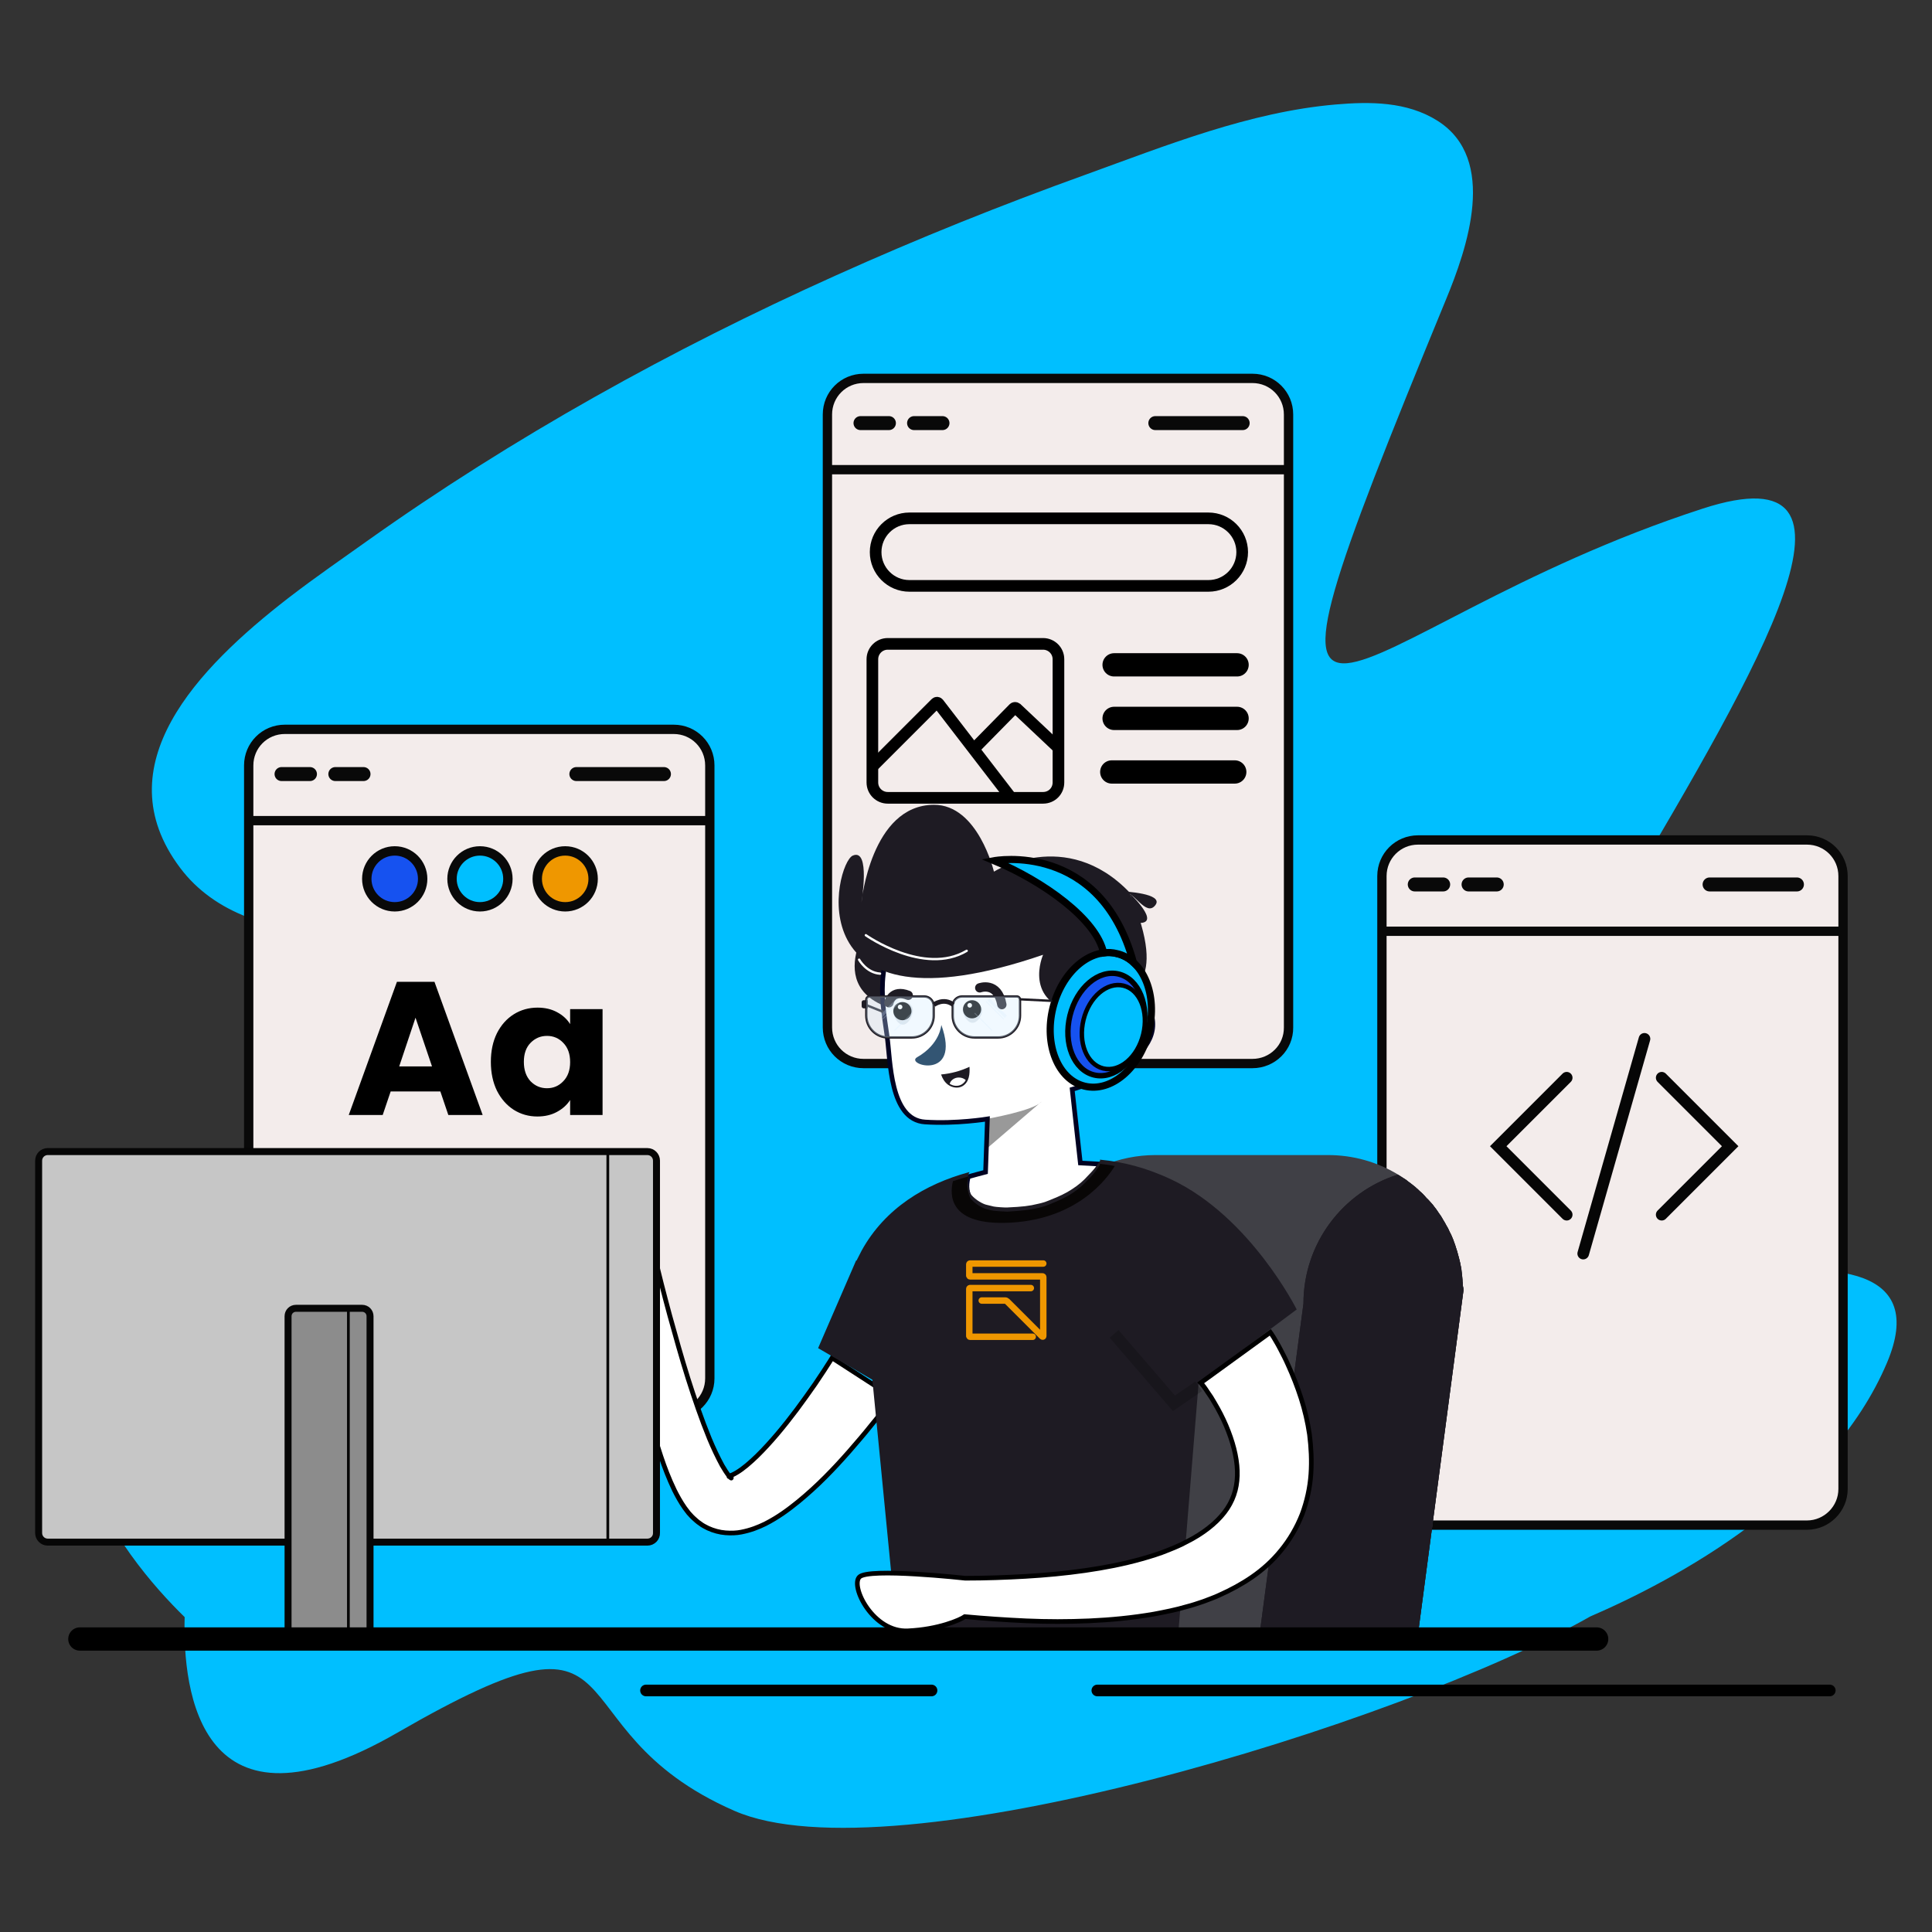 <svg width="600" height="600" viewBox="0 0 600 600" fill="none" xmlns="http://www.w3.org/2000/svg">
<rect x="0" y="0" width="600" height="600" fill="#333333" stroke="none"/>
<path fill-rule="evenodd" clip-rule="evenodd" d="M472.204 413.755C367.043 430.968 644.12 120.549 528.834 157.941C413.548 195.333 376.156 270.19 448.987 93.21C455.641 77.154 465.26 49.454 446.456 37.52C436.981 31.517 425.482 31.517 414.705 32.458C388.09 34.772 362.342 45.114 337.39 54.155C311.064 63.63 285.099 74.044 259.568 85.544C208.579 108.471 159.398 135.738 113.834 168.139C106.963 173.057 98.284 178.988 89.46 185.786C61.47 207.484 32.106 237.716 55.901 269.466C77.454 298.252 128.009 290.368 157.518 284.293C282.134 258.762 129.022 338.32 54.672 389.381C-5.864 430.968 38.688 483.982 57.348 502.208C56.697 525.28 62.049 573.521 123.453 538.081C202.287 492.589 168.945 536.562 228.107 562.382C276.999 583.718 434.739 535.55 493.901 501.991C520.083 490.708 568.396 464.961 586.043 423.157C610.778 364.574 472.204 413.755 472.204 413.755Z" fill="#00BFFF"/>
<path fill-rule="evenodd" clip-rule="evenodd" d="M561.163 473.64H440.381C434.161 473.64 429.17 468.649 429.17 462.429V272.07C429.17 265.85 434.161 260.86 440.381 260.86H561.163C567.383 260.86 572.374 265.85 572.374 272.07V462.429C572.374 468.577 567.311 473.64 561.163 473.64Z" fill="#F3ECEB" stroke="#090909" stroke-width="2.893" stroke-miterlimit="10"/>
<path d="M429.46 289.211H572.88" stroke="#090909" stroke-width="2.893" stroke-miterlimit="10"/>
<path d="M439.368 274.674H448.192" stroke="#090909" stroke-width="4.34" stroke-miterlimit="10" stroke-linecap="round"/>
<path d="M456.075 274.674H464.826" stroke="#090909" stroke-width="4.34" stroke-miterlimit="10" stroke-linecap="round"/>
<path d="M530.931 274.674H558.053" stroke="#090909" stroke-width="4.34" stroke-miterlimit="10" stroke-linecap="round"/>
<path d="M491.684 389.309L510.706 322.625" stroke="#060606" stroke-width="3.616" stroke-miterlimit="10" stroke-linecap="round"/>
<path d="M486.549 377.231L465.286 355.967L486.549 334.704" stroke="#060606" stroke-width="3.616" stroke-miterlimit="10" stroke-linecap="round"/>
<path d="M516.058 377.231L537.321 355.967L516.058 334.704" stroke="#060606" stroke-width="3.616" stroke-miterlimit="10" stroke-linecap="round"/>
<path fill-rule="evenodd" clip-rule="evenodd" d="M388.958 330.292H268.175C261.955 330.292 256.965 325.301 256.965 319.081V128.722C256.965 122.502 261.955 117.512 268.175 117.512H388.958C395.178 117.512 400.168 122.502 400.168 128.722V319.081C400.24 325.301 395.178 330.292 388.958 330.292Z" fill="#F3ECEB" stroke="#090909" stroke-width="2.893" stroke-miterlimit="10"/>
<path d="M257.326 145.863H400.674" stroke="#090909" stroke-width="2.893" stroke-miterlimit="10"/>
<path d="M267.235 131.398H276.058" stroke="#090909" stroke-width="4.34" stroke-miterlimit="10" stroke-linecap="round"/>
<path d="M283.87 131.398H292.693" stroke="#090909" stroke-width="4.34" stroke-miterlimit="10" stroke-linecap="round"/>
<path d="M358.798 131.398H385.92" stroke="#090909" stroke-width="4.34" stroke-miterlimit="10" stroke-linecap="round"/>
<path d="M323.938 247.769H275.697C273.093 247.769 270.923 245.672 270.923 242.996V204.736C270.923 202.132 273.021 199.962 275.697 199.962H323.938C326.541 199.962 328.711 202.06 328.711 204.736V242.996C328.711 245.672 326.614 247.769 323.938 247.769Z" stroke="black" stroke-width="3.616" stroke-miterlimit="10"/>
<path d="M271.213 237.788L290.596 218.405C290.885 218.116 291.247 218.188 291.464 218.477L313.667 247.335" stroke="black" stroke-width="3.616" stroke-miterlimit="10"/>
<path d="M302.24 232.798L314.825 219.996C315.042 219.779 315.403 219.779 315.692 219.996L328.277 231.857" stroke="black" stroke-width="3.616" stroke-miterlimit="10"/>
<path d="M375.288 181.953H282.423C276.637 181.953 271.936 177.252 271.936 171.466C271.936 165.68 276.637 160.979 282.423 160.979H375.288C381.074 160.979 385.775 165.68 385.775 171.466C385.775 177.252 381.074 181.953 375.288 181.953Z" stroke="black" stroke-width="3.616" stroke-miterlimit="10"/>
<path d="M345.997 206.471H384.184" stroke="black" stroke-width="7.232" stroke-miterlimit="10" stroke-linecap="round"/>
<path d="M345.997 223.106H384.184" stroke="black" stroke-width="7.232" stroke-miterlimit="10" stroke-linecap="round"/>
<path d="M345.273 239.741H383.461" stroke="black" stroke-width="7.232" stroke-miterlimit="10" stroke-linecap="round"/>
<path fill-rule="evenodd" clip-rule="evenodd" d="M209.23 439.285H88.447C82.228 439.285 77.237 434.295 77.237 428.075V237.716C77.237 231.496 82.228 226.505 88.447 226.505H209.23C215.45 226.505 220.44 231.496 220.44 237.716V428.075C220.44 434.295 215.378 439.285 209.23 439.285Z" fill="#F3ECEB" stroke="#090909" stroke-width="2.893" stroke-miterlimit="10"/>
<path d="M77.526 254.857H220.947" stroke="#090909" stroke-width="2.893" stroke-miterlimit="10"/>
<path d="M87.435 240.392H96.259" stroke="#090909" stroke-width="4.34" stroke-miterlimit="10" stroke-linecap="round"/>
<path d="M104.142 240.392H112.893" stroke="#090909" stroke-width="4.34" stroke-miterlimit="10" stroke-linecap="round"/>
<path d="M178.998 240.392H206.192" stroke="#090909" stroke-width="4.34" stroke-miterlimit="10" stroke-linecap="round"/>
<path d="M136.756 338.962H121.325L118.852 346.265H108.309L123.269 304.919H134.931L149.891 346.265H139.23L136.756 338.962ZM134.165 331.187L129.041 316.051L123.976 331.187H134.165ZM152.441 329.774C152.441 326.397 153.069 323.432 154.326 320.88C155.622 318.328 157.369 316.365 159.568 314.99C161.767 313.616 164.221 312.929 166.93 312.929C169.247 312.929 171.269 313.4 172.997 314.343C174.763 315.285 176.118 316.522 177.061 318.053V313.4H187.132V346.265H177.061V341.612C176.079 343.144 174.705 344.38 172.938 345.323C171.21 346.265 169.188 346.736 166.871 346.736C164.201 346.736 161.767 346.049 159.568 344.675C157.369 343.261 155.622 341.278 154.326 338.726C153.069 336.135 152.441 333.151 152.441 329.774ZM177.061 329.833C177.061 327.32 176.354 325.337 174.94 323.884C173.566 322.431 171.878 321.705 169.875 321.705C167.872 321.705 166.164 322.431 164.751 323.884C163.377 325.298 162.689 327.261 162.689 329.774C162.689 332.287 163.377 334.289 164.751 335.781C166.164 337.234 167.872 337.961 169.875 337.961C171.878 337.961 173.566 337.234 174.94 335.781C176.354 334.329 177.061 332.346 177.061 329.833Z" fill="black"/>
<path d="M122.585 281.617C127.378 281.617 131.264 277.731 131.264 272.938C131.264 268.145 127.378 264.259 122.585 264.259C117.791 264.259 113.906 268.145 113.906 272.938C113.906 277.731 117.791 281.617 122.585 281.617Z" fill="#1652F0" stroke="#090909" stroke-width="2.916" stroke-miterlimit="10"/>
<path d="M149.056 281.617C153.849 281.617 157.735 277.731 157.735 272.938C157.735 268.145 153.849 264.259 149.056 264.259C144.262 264.259 140.377 268.145 140.377 272.938C140.377 277.731 144.262 281.617 149.056 281.617Z" fill="#00BFFF" stroke="#090909" stroke-width="2.916" stroke-miterlimit="10"/>
<path d="M175.527 281.617C180.32 281.617 184.206 277.731 184.206 272.938C184.206 268.145 180.32 264.259 175.527 264.259C170.733 264.259 166.848 268.145 166.848 272.938C166.848 277.731 170.733 281.617 175.527 281.617Z" fill="#EF9700" stroke="#090909" stroke-width="2.916" stroke-miterlimit="10"/>
<path d="M277.288 433.933L276.42 435.091L275.624 436.175L273.961 438.345C272.876 439.792 271.791 441.166 270.634 442.54C268.392 445.361 266.077 448.037 263.691 450.785C258.917 456.209 253.927 461.417 247.924 466.335C244.886 468.794 241.704 471.181 237.581 473.278C235.484 474.291 233.17 475.231 230.204 475.809C228.758 476.099 227.094 476.171 225.286 476.026C223.478 475.882 221.598 475.376 219.862 474.58C218.994 474.146 218.126 473.712 217.403 473.133C216.607 472.627 215.956 471.976 215.378 471.47C214.727 470.891 214.365 470.385 213.859 469.879C213.497 469.373 213.063 468.866 212.702 468.36C211.328 466.407 210.315 464.527 209.447 462.791C207.711 459.175 206.409 455.775 205.252 452.304C202.938 445.433 201.057 438.707 199.394 431.908C197.73 425.11 196.212 418.383 194.837 411.585C192.089 397.988 189.702 384.463 187.677 370.794L198.381 368.913C201.274 382.149 204.457 395.456 208.001 408.547C209.809 415.057 211.617 421.566 213.642 428.003C215.667 434.367 217.837 440.732 220.296 446.735C221.525 449.7 222.899 452.593 224.274 455.125C224.997 456.354 225.72 457.511 226.371 458.307C226.516 458.524 226.66 458.668 226.805 458.813C226.877 458.885 227.022 459.03 227.094 459.03C227.167 459.102 227.167 459.03 227.094 458.958C227.022 458.885 226.95 458.813 226.877 458.741C226.66 458.596 226.443 458.524 226.371 458.524C226.299 458.451 226.371 458.451 226.588 458.379C227.022 458.235 227.89 457.873 228.83 457.294C230.783 456.137 232.953 454.257 235.122 452.159C239.39 447.964 243.512 442.974 247.418 437.767C249.37 435.163 251.251 432.487 253.131 429.811C254.072 428.437 254.939 427.062 255.88 425.688L257.182 423.663L257.832 422.651L258.411 421.71L277.288 433.933Z" fill="white" stroke="black" stroke-width="1.446" stroke-miterlimit="10"/>
<path d="M425.409 509.007V468.36" stroke="#090909" stroke-width="21.698" stroke-miterlimit="10"/>
<path fill-rule="evenodd" clip-rule="evenodd" d="M454.484 400.808L440.164 509.007H302.457L316.777 400.808C316.777 377.592 335.582 358.715 358.87 358.715H412.391C420.347 358.715 427.724 360.885 434.088 364.718C434.884 365.225 435.68 365.731 436.475 366.237C436.692 366.382 436.909 366.526 437.126 366.743C437.849 367.25 438.573 367.828 439.296 368.407C439.513 368.552 439.73 368.769 439.947 368.986C440.164 369.13 440.381 369.347 440.525 369.492C440.815 369.781 441.104 370.07 441.393 370.287C441.683 370.577 441.972 370.794 442.189 371.083C442.406 371.3 442.623 371.517 442.767 371.734C442.984 371.951 443.201 372.24 443.491 372.457C443.925 372.963 444.431 373.47 444.865 373.976C445.009 374.121 445.154 374.338 445.299 374.555C445.805 375.133 446.239 375.784 446.673 376.435C446.89 376.797 447.179 377.158 447.396 377.448C447.613 377.809 447.83 378.171 448.047 378.532C448.047 378.605 448.119 378.605 448.119 378.677C448.336 379.039 448.553 379.4 448.77 379.762C448.915 380.051 449.132 380.413 449.277 380.702C449.349 380.774 449.349 380.847 449.421 380.919C449.638 381.281 449.855 381.715 450 382.076C450.145 382.438 450.362 382.8 450.506 383.089C450.795 383.667 451.012 384.174 451.229 384.752C451.374 384.969 451.446 385.259 451.519 385.548C451.663 385.837 451.736 386.199 451.88 386.488C451.953 386.705 452.025 386.994 452.097 387.211C452.387 388.079 452.676 388.947 452.893 389.887C452.965 390.177 453.038 390.466 453.11 390.683C453.327 391.551 453.544 392.419 453.688 393.287C453.761 393.576 453.761 393.793 453.833 394.01C453.833 394.227 453.905 394.516 453.905 394.733C454.05 395.673 454.122 396.614 454.195 397.554C454.195 397.843 454.195 398.06 454.267 398.349C454.267 398.422 454.267 398.494 454.267 398.566C454.267 398.856 454.267 399.145 454.339 399.434C454.484 400.013 454.484 400.375 454.484 400.808Z" fill="#404046"/>
<path fill-rule="evenodd" clip-rule="evenodd" d="M454.484 400.809L440.164 509.007H390.983L404.797 404.859C404.797 386.054 417.092 370.143 434.088 364.791C434.884 365.297 435.679 365.803 436.475 366.31C436.692 366.454 436.909 366.599 437.126 366.816C437.849 367.322 438.572 367.901 439.296 368.479C439.513 368.624 439.73 368.841 439.947 369.058C440.164 369.203 440.381 369.42 440.525 369.564C440.815 369.853 441.104 370.143 441.393 370.36C441.682 370.649 441.972 370.866 442.189 371.155C442.406 371.372 442.623 371.589 442.767 371.806C442.984 372.023 443.201 372.312 443.491 372.529C443.925 373.036 444.431 373.542 444.865 374.048C445.009 374.193 445.154 374.41 445.299 374.627C445.805 375.206 446.239 375.856 446.673 376.507C446.89 376.869 447.179 377.231 447.396 377.52C447.613 377.882 447.83 378.243 448.047 378.605C448.047 378.677 448.119 378.677 448.119 378.749C448.336 379.111 448.553 379.473 448.77 379.834C448.915 380.124 449.132 380.485 449.277 380.775C449.349 380.847 449.349 380.919 449.421 380.991C449.638 381.353 449.855 381.787 450 382.149C450.144 382.51 450.361 382.872 450.506 383.161C450.795 383.74 451.012 384.246 451.229 384.825C451.374 385.042 451.446 385.331 451.519 385.62C451.663 385.91 451.736 386.271 451.88 386.561C451.953 386.777 452.025 387.067 452.097 387.284C452.387 388.152 452.676 389.02 452.893 389.96C452.965 390.249 453.037 390.538 453.11 390.755C453.327 391.623 453.544 392.491 453.688 393.359C453.761 393.648 453.761 393.865 453.833 394.082C453.833 394.299 453.905 394.589 453.905 394.806C454.05 395.746 454.122 396.686 454.195 397.626C454.195 397.916 454.195 398.133 454.267 398.422C454.267 398.494 454.267 398.566 454.267 398.639C454.267 398.928 454.267 399.217 454.339 399.507C454.484 400.013 454.484 400.375 454.484 400.809Z" fill="#1E1B23"/>
<path fill-rule="evenodd" clip-rule="evenodd" d="M454.484 400.809L440.164 509.007H390.983L404.797 404.859C404.797 386.054 417.092 370.143 434.088 364.791C434.884 365.297 435.679 365.803 436.475 366.31C436.692 366.454 436.909 366.599 437.126 366.816C437.849 367.322 438.572 367.901 439.296 368.479C439.513 368.624 439.73 368.841 439.947 369.058C440.164 369.203 440.381 369.42 440.525 369.564C440.815 369.853 441.104 370.143 441.393 370.36C441.682 370.649 441.972 370.866 442.189 371.155C442.406 371.372 442.623 371.589 442.767 371.806C442.984 372.023 443.201 372.312 443.491 372.529C443.925 373.036 444.431 373.542 444.865 374.048C445.009 374.193 445.154 374.41 445.299 374.627C445.805 375.206 446.239 375.856 446.673 376.507C446.89 376.869 447.179 377.231 447.396 377.52C447.613 377.882 447.83 378.243 448.047 378.605C448.047 378.677 448.119 378.677 448.119 378.749C448.336 379.111 448.553 379.473 448.77 379.834C448.915 380.124 449.132 380.485 449.277 380.775C449.349 380.847 449.349 380.919 449.421 380.991C449.638 381.353 449.855 381.787 450 382.149C450.144 382.51 450.361 382.872 450.506 383.161C450.795 383.74 451.012 384.246 451.229 384.825C451.374 385.042 451.446 385.331 451.519 385.62C451.663 385.91 451.736 386.271 451.88 386.561C451.953 386.777 452.025 387.067 452.097 387.284C452.387 388.152 452.676 389.02 452.893 389.96C452.965 390.249 453.037 390.538 453.11 390.755C453.327 391.623 453.544 392.491 453.688 393.359C453.761 393.648 453.761 393.865 453.833 394.082C453.833 394.299 453.905 394.589 453.905 394.806C454.05 395.746 454.122 396.686 454.195 397.626C454.195 397.916 454.195 398.133 454.267 398.422C454.267 398.494 454.267 398.566 454.267 398.639C454.267 398.928 454.267 399.217 454.339 399.507C454.484 400.013 454.484 400.375 454.484 400.809Z" fill="#1E1B23"/>
<path fill-rule="evenodd" clip-rule="evenodd" d="M271.936 283.353C271.936 283.353 253.565 307.292 278.517 313.657L271.936 283.353Z" fill="#1E1B23"/>
<path fill-rule="evenodd" clip-rule="evenodd" d="M332.978 338.32L335.509 361.174C337.245 361.247 339.27 361.391 341.802 361.536C340.138 364.429 332.833 375.278 315.403 376.29C298.624 377.303 299.853 368.407 300.721 365.442C302.457 364.935 304.193 364.501 306.073 363.995L306.652 347.505C306.652 347.505 296.96 349.096 287.269 348.445C276.275 347.722 276.565 329.279 275.48 321.685C274.539 315.32 273.527 308.956 274.322 302.519C274.395 301.651 274.539 300.855 274.756 299.988L296.309 280.46L331.098 282.991L335.075 314.597C336.884 309.245 353.446 302.447 357.424 314.525C362.559 330.075 332.978 338.32 332.978 338.32Z" fill="white" stroke="#000222" stroke-width="1.446" stroke-miterlimit="10"/>
<path opacity="0.15" fill-rule="evenodd" clip-rule="evenodd" d="M283.508 313.729C283.508 315.32 282.134 318.213 280.398 318.213C278.662 318.213 277.288 315.393 277.288 313.729C277.288 312.066 278.662 311.198 280.398 311.198C282.134 311.198 283.508 312.138 283.508 313.729Z" fill="#335573"/>
<path opacity="0.15" fill-rule="evenodd" clip-rule="evenodd" d="M305.061 313.729C305.061 315.176 303.686 317.635 302.023 317.635C300.36 317.635 298.985 315.103 298.985 313.729C298.985 312.283 300.36 311.487 302.023 311.487C303.686 311.487 305.061 312.283 305.061 313.729Z" fill="#335573"/>
<path fill-rule="evenodd" clip-rule="evenodd" d="M348.673 307.799C348.673 307.799 363.933 307.654 350.698 277.061C331.025 256.665 308.677 270.696 308.677 270.696C308.677 270.696 303.759 249.866 290.017 249.939C270.489 250.011 267.524 280.243 267.524 280.243C267.524 280.243 270.417 263.319 264.848 265.706C259.279 268.02 246.333 323.132 323.937 296.516C323.937 296.516 317.284 311.56 335.076 314.597C335.076 314.597 338.186 308.16 348.673 307.799Z" fill="#1E1B23"/>
<path fill-rule="evenodd" clip-rule="evenodd" d="M402.699 406.667L372.25 429.377L365.886 507.777H278.662L270.923 428.509L254.072 418.673L265.86 391.479H266.005C266.511 390.466 267.018 389.453 267.596 388.369C274.901 375.133 287.486 367.684 300.793 364.067C301.589 363.85 300.721 363.85 300.576 365.731C300.432 367.611 301.01 370.215 301.589 371.011C303.108 372.819 305.35 373.904 306.218 374.121C307.086 374.338 307.809 374.482 308.605 374.699C309.183 374.844 312.365 375.061 312.872 374.988C317.428 374.772 319.598 374.555 322.491 373.831C323.503 373.614 324.516 373.325 325.746 372.819C327.12 372.24 329.289 371.445 331.459 370.215C333.34 369.13 335.292 367.756 336.739 366.31C338.402 364.574 339.56 363.417 340.355 362.332C341.078 361.174 341.078 361.319 341.295 361.03C341.44 360.813 341.585 360.596 341.657 360.379C341.729 360.09 341.295 360.09 341.802 360.162C348.6 360.813 355.833 362.549 363.788 366.31C388.307 377.881 402.699 406.667 402.699 406.667Z" fill="#1E1B23"/>
<path fill-rule="evenodd" clip-rule="evenodd" d="M346.286 362.115C343.755 366.309 334.642 378.532 314.174 379.69C294.429 380.847 295.008 370.866 296.02 366.816C297.611 366.237 299.202 365.803 300.794 365.369C301.517 365.152 300.721 365.152 300.504 367.033C300.36 368.913 300.938 371.517 301.589 372.312C303.036 374.121 305.278 375.205 306.218 375.422C307.086 375.639 307.809 375.784 308.605 376.001C309.183 376.146 312.366 376.363 312.872 376.29C317.428 376.073 319.598 375.856 322.491 375.133C323.504 374.916 324.516 374.627 325.746 374.121C327.12 373.542 329.29 372.746 331.459 371.517C333.34 370.432 335.293 369.058 336.739 367.611C338.475 365.876 339.56 364.791 340.355 363.633C341.079 362.549 341.078 362.621 341.295 362.332C341.44 362.115 341.585 361.825 341.657 361.681C341.729 361.391 341.295 361.391 341.874 361.464C343.248 361.608 344.767 361.825 346.286 362.115Z" fill="#1E1B23"/>
<path opacity="0.201" d="M372.251 430.534L364.584 435.814L345.997 414.261" stroke="black" stroke-width="3.616"/>
<path d="M280.253 316.839C281.811 316.839 283.074 315.576 283.074 314.019C283.074 312.461 281.811 311.198 280.253 311.198C278.695 311.198 277.432 312.461 277.432 314.019C277.432 315.576 278.695 316.839 280.253 316.839Z" fill="black"/>
<path d="M279.53 313.44C279.929 313.44 280.253 313.116 280.253 312.717C280.253 312.317 279.929 311.993 279.53 311.993C279.13 311.993 278.807 312.317 278.807 312.717C278.807 313.116 279.13 313.44 279.53 313.44Z" fill="white"/>
<path d="M301.878 316.261C303.436 316.261 304.699 314.998 304.699 313.44C304.699 311.882 303.436 310.619 301.878 310.619C300.32 310.619 299.058 311.882 299.058 313.44C299.058 314.998 300.32 316.261 301.878 316.261Z" fill="black"/>
<path d="M301.155 312.934C301.555 312.934 301.878 312.61 301.878 312.21C301.878 311.811 301.555 311.487 301.155 311.487C300.756 311.487 300.432 311.811 300.432 312.21C300.432 312.61 300.756 312.934 301.155 312.934Z" fill="white"/>
<path d="M304.265 306.786C304.265 306.786 309.834 304.689 311.136 311.994" stroke="#1E1B23" stroke-width="2.893" stroke-miterlimit="10" stroke-linecap="round"/>
<path d="M276.058 311.415C276.058 311.415 276.926 307.075 282.061 309.101" stroke="#1E1B23" stroke-width="2.893" stroke-miterlimit="10" stroke-linecap="round"/>
<path d="M356.762 320.379C359.548 309.013 355.14 298.164 346.916 296.148C338.692 294.132 329.766 301.711 326.979 313.078C324.193 324.444 328.601 335.293 336.825 337.31C345.049 339.326 353.975 331.746 356.762 320.379Z" fill="#00BFFF" stroke="black" stroke-width="2.211" stroke-miterlimit="10"/>
<path d="M354.901 320.943C357.021 312.292 353.678 304.038 347.432 302.506C341.186 300.975 334.404 306.747 332.283 315.398C330.162 324.049 333.506 332.303 339.751 333.834C345.997 335.365 352.78 329.594 354.901 320.943Z" fill="#1652F0" stroke="black" stroke-width="1.681" stroke-miterlimit="10"/>
<path d="M355.04 321.237C356.78 314.138 354.04 307.365 348.919 306.11C343.799 304.854 338.236 309.592 336.496 316.691C334.756 323.79 337.496 330.563 342.617 331.818C347.737 333.074 353.299 328.336 355.04 321.237Z" fill="#00BFFF" stroke="black" stroke-width="1.38" stroke-miterlimit="10"/>
<path d="M352 298.903C350.553 297.528 348.817 296.588 346.865 296.154C345.49 295.793 344.116 295.72 342.742 295.937C340.572 285.523 324.082 273.734 308.749 267.297C308.749 267.297 341.657 261.077 352 298.903Z" fill="#00BFFF" stroke="black" stroke-width="2.211" stroke-miterlimit="10"/>
<path fill-rule="evenodd" clip-rule="evenodd" d="M268.898 290.441C268.898 290.441 286.979 303.17 300.215 295.286L268.898 290.441Z" fill="#1E1B23"/>
<path d="M268.898 290.441C268.898 290.441 286.979 303.17 300.215 295.286" stroke="white" stroke-width="0.723" stroke-miterlimit="10" stroke-linecap="round"/>
<path fill-rule="evenodd" clip-rule="evenodd" d="M269.477 313.151H268.247C267.886 313.151 267.596 312.861 267.596 312.5V311.27C267.596 310.909 267.886 310.619 268.247 310.619H269.477V313.151Z" fill="#1E1B23"/>
<path d="M267.958 311.704L274.25 314.236" stroke="#1E1B23" stroke-width="0.723" stroke-miterlimit="10"/>
<path fill-rule="evenodd" clip-rule="evenodd" d="M266.801 298.035C266.801 298.035 269.043 302.085 273.31 302.374L266.801 298.035Z" fill="#1E1B23"/>
<path d="M266.801 298.035C266.801 298.035 269.043 302.085 273.31 302.374" stroke="white" stroke-width="0.723" stroke-miterlimit="10" stroke-linecap="round"/>
<path d="M283.146 322.191H275.841C272.08 322.191 269.043 319.154 269.043 315.393V310.475C269.043 309.896 269.477 309.462 270.055 309.462H287.052C288.643 309.462 289.945 310.764 289.945 312.355V315.465C289.945 319.154 286.907 322.191 283.146 322.191Z" stroke="#1E1B23" stroke-width="0.723" stroke-miterlimit="10"/>
<path opacity="0.3" d="M283.146 322.191H275.841C272.08 322.191 269.043 319.154 269.043 315.393V310.475C269.043 309.896 269.477 309.462 270.055 309.462H287.052C288.643 309.462 289.945 310.764 289.945 312.355V315.465C289.945 319.154 286.907 322.191 283.146 322.191Z" fill="#D0E9FD"/>
<g opacity="0.5">
<path opacity="0.5" d="M279.214 310.657L278.549 309.993L273.128 315.414L273.793 316.078L279.214 310.657Z" fill="#D0E9FD"/>
<path opacity="0.5" d="M279.68 311.126L279.476 310.921L274.055 316.342L274.259 316.547L279.68 311.126Z" fill="#D0E9FD"/>
<path opacity="0.5" d="M283.278 314.749L283.073 314.545L277.652 319.966L277.857 320.17L283.278 314.749Z" fill="#D0E9FD"/>
</g>
<path d="M302.674 322.191H309.979C313.74 322.191 316.777 319.154 316.777 315.393V310.475C316.777 309.896 316.343 309.462 315.765 309.462H298.768C297.177 309.462 295.875 310.764 295.875 312.355V315.465C295.875 319.154 298.913 322.191 302.674 322.191Z" stroke="#1E1B23" stroke-width="0.723" stroke-miterlimit="10"/>
<path opacity="0.3" d="M302.674 322.191H309.979C313.74 322.191 316.777 319.154 316.777 315.393V310.475C316.777 309.896 316.343 309.462 315.765 309.462H298.768C297.177 309.462 295.875 310.764 295.875 312.355V315.465C295.875 319.154 298.913 322.191 302.674 322.191Z" fill="#D0E9FD"/>
<g opacity="0.5">
<path opacity="0.5" d="M312.062 316.111L312.727 315.446L307.306 310.025L306.641 310.69L312.062 316.111Z" fill="#D0E9FD"/>
<path opacity="0.5" d="M311.596 316.575L311.801 316.371L306.38 310.95L306.175 311.154L311.596 316.575Z" fill="#D0E9FD"/>
<path opacity="0.5" d="M307.999 320.146L308.203 319.942L302.782 314.521L302.578 314.726L307.999 320.146Z" fill="#D0E9FD"/>
</g>
<path d="M316.633 310.33L326.758 310.836" stroke="#1E1B23" stroke-width="0.723" stroke-miterlimit="10"/>
<path d="M290 312.029C290 312.029 293.038 309.714 296.075 312.029" stroke="#1E1B23" stroke-width="1.446" stroke-miterlimit="10"/>
<path d="M348.89 276.844C348.89 276.844 361.619 277.422 358.798 281.111C355.905 284.872 352.144 276.699 348.89 276.844Z" fill="#1E1B23"/>
<path d="M350.264 276.844C350.264 276.844 359.594 285.523 354.965 286.535C350.336 287.548 352.867 278.869 350.264 276.844Z" fill="#1E1B23"/>
<path d="M292.259 333.691C292.693 334.921 293.344 336.078 294.429 336.873C295.731 337.814 297.539 338.103 298.913 337.307C301.01 336.078 301.227 333.474 301.083 331.304C298.334 332.606 295.369 333.402 292.259 333.691Z" fill="#1E1B23"/>
<path d="M292.331 318.286C292.331 318.286 292.042 324.216 284.81 328.339C280.759 330.653 298.696 335.861 292.331 318.286Z" fill="#335573"/>
<path d="M299.925 335.427C299.636 336.005 299.202 336.439 298.624 336.801C297.466 337.452 296.02 337.307 294.935 336.584C295.224 335.499 296.382 334.631 297.756 334.631C298.624 334.631 299.347 334.92 299.925 335.427Z" fill="white"/>
<path opacity="0.4" d="M306.724 347.433C306.724 347.433 321.189 344.901 323.503 342.081L306.29 356.835L306.724 347.433Z" fill="black"/>
<path fill-rule="evenodd" clip-rule="evenodd" d="M341.802 361.464C341.223 361.391 341.657 361.391 341.585 361.681C341.585 361.825 341.44 362.042 341.223 362.332C341.078 362.549 341.078 362.476 340.283 363.633C339.487 364.791 338.402 365.876 336.667 367.611C335.22 369.058 333.267 370.504 331.387 371.517C329.217 372.746 327.047 373.542 325.673 374.121C324.444 374.627 323.359 374.916 322.419 375.133C319.598 375.784 317.356 376.001 312.799 376.29C312.221 376.29 309.038 376.073 308.532 376.001C307.737 375.856 307.013 375.712 306.146 375.422C305.278 375.205 303.036 374.121 301.517 372.312C300.866 371.517 300.287 368.986 300.432 367.033C300.649 365.152 301.444 365.152 300.721 365.369C299.13 365.803 297.539 366.309 295.948 366.816C294.935 370.866 294.357 380.847 314.101 379.69C334.569 378.46 343.682 366.237 346.214 362.115C344.767 361.825 343.248 361.608 341.802 361.464Z" fill="#080606"/>
<path d="M324 392.401H301.255C301.138 392.401 301.021 392.519 301.021 392.636V396.153C301.021 396.27 301.138 396.388 301.255 396.388H323.766C323.883 396.388 324 396.505 324 396.622V414.912C324 415.146 323.766 415.146 323.648 415.029L312.745 404.126C312.628 404.008 312.393 403.891 312.159 403.891H304.89" stroke="#EF9700" stroke-width="2" stroke-miterlimit="10" stroke-linecap="round"/>
<path d="M320.131 400.022H301.255C301.138 400.022 301.021 400.139 301.021 400.257V414.912C301.021 415.029 301.138 415.146 301.255 415.146H320.717" stroke="#EF9700" stroke-width="2" stroke-miterlimit="10" stroke-linecap="round"/>
<path d="M201.057 478.919H14.821C13.229 478.919 12 477.618 12 476.099V360.451C12 358.86 13.302 357.631 14.821 357.631H201.057C202.649 357.631 203.878 358.932 203.878 360.451V476.026C203.95 477.618 202.649 478.919 201.057 478.919Z" fill="#C6C6C6" stroke="#060606" stroke-width="2.17" stroke-miterlimit="10"/>
<path d="M112.532 510.815H91.919C90.545 510.815 89.46 509.73 89.46 508.356V408.764C89.46 407.39 90.545 406.305 91.919 406.305H112.459C113.833 406.305 114.918 407.39 114.918 408.764V508.356C114.918 509.73 113.833 510.815 112.532 510.815Z" fill="#8C8C8C" stroke="#060606" stroke-width="2.17" stroke-miterlimit="10"/>
<path d="M188.762 357.631V478.702" stroke="#060606" stroke-width="0.853" stroke-miterlimit="10"/>
<path d="M108.192 406.667V505.535" stroke="#060606" stroke-width="0.853" stroke-miterlimit="10"/>
<path d="M24.802 509.007H278.662H302.457H365.886H390.983H425.409H440.164H495.854" stroke="black" stroke-width="7.232" stroke-miterlimit="10" stroke-linecap="round"/>
<path d="M340.789 524.99H568.251" stroke="black" stroke-width="3.616" stroke-miterlimit="10" stroke-linecap="round"/>
<path d="M200.624 524.99H289.294" stroke="black" stroke-width="3.616" stroke-miterlimit="10" stroke-linecap="round" stroke-linejoin="round"/>
<path d="M407.111 457.801C406.822 461.995 405.882 466.263 404.363 470.313C402.772 474.363 400.53 478.196 397.854 481.451C395.178 484.778 392.068 487.526 388.813 489.768C385.558 492.01 382.159 493.818 378.76 495.337C377.096 496.133 375.36 496.711 373.697 497.362C371.961 497.941 370.298 498.52 368.562 498.953C365.163 499.966 361.763 500.617 358.364 501.268C351.638 502.425 344.912 503.076 338.33 503.365C331.676 503.655 325.167 503.655 318.658 503.365C312.293 503.076 305.929 502.642 299.636 502.063C298.19 503.076 291.536 506.041 281.989 506.475C271.14 507.054 264.052 492.661 266.873 489.768C269.621 486.803 299.781 490.13 299.781 490.13C306.073 490.13 312.293 489.913 318.513 489.551C324.733 489.19 330.881 488.611 336.956 487.743C343.031 486.875 348.962 485.718 354.603 484.127C357.424 483.331 360.245 482.463 362.848 481.379C364.222 480.872 365.452 480.294 366.754 479.715C367.983 479.064 369.213 478.486 370.37 477.835C374.999 475.231 378.832 471.976 381.146 468.432C383.461 464.888 384.401 461.055 384.256 456.716C384.112 452.376 382.81 447.53 380.785 442.757C379.772 440.37 378.543 437.984 377.169 435.669C376.518 434.512 375.794 433.355 374.999 432.27C374.637 431.691 374.276 431.185 373.914 430.679L373.335 429.956L373.046 429.594C372.974 429.522 372.901 429.449 372.901 429.449L394.527 413.755C394.816 414.116 394.888 414.333 395.033 414.55L395.467 415.201L396.19 416.431C396.696 417.226 397.13 418.094 397.564 418.89C398.432 420.553 399.3 422.217 400.023 423.88C401.542 427.207 402.916 430.679 404.073 434.295C405.231 437.911 406.099 441.6 406.677 445.505C407.183 449.556 407.4 453.606 407.111 457.801Z" fill="white" stroke="black" stroke-width="1.446" stroke-miterlimit="10"/>
</svg>
